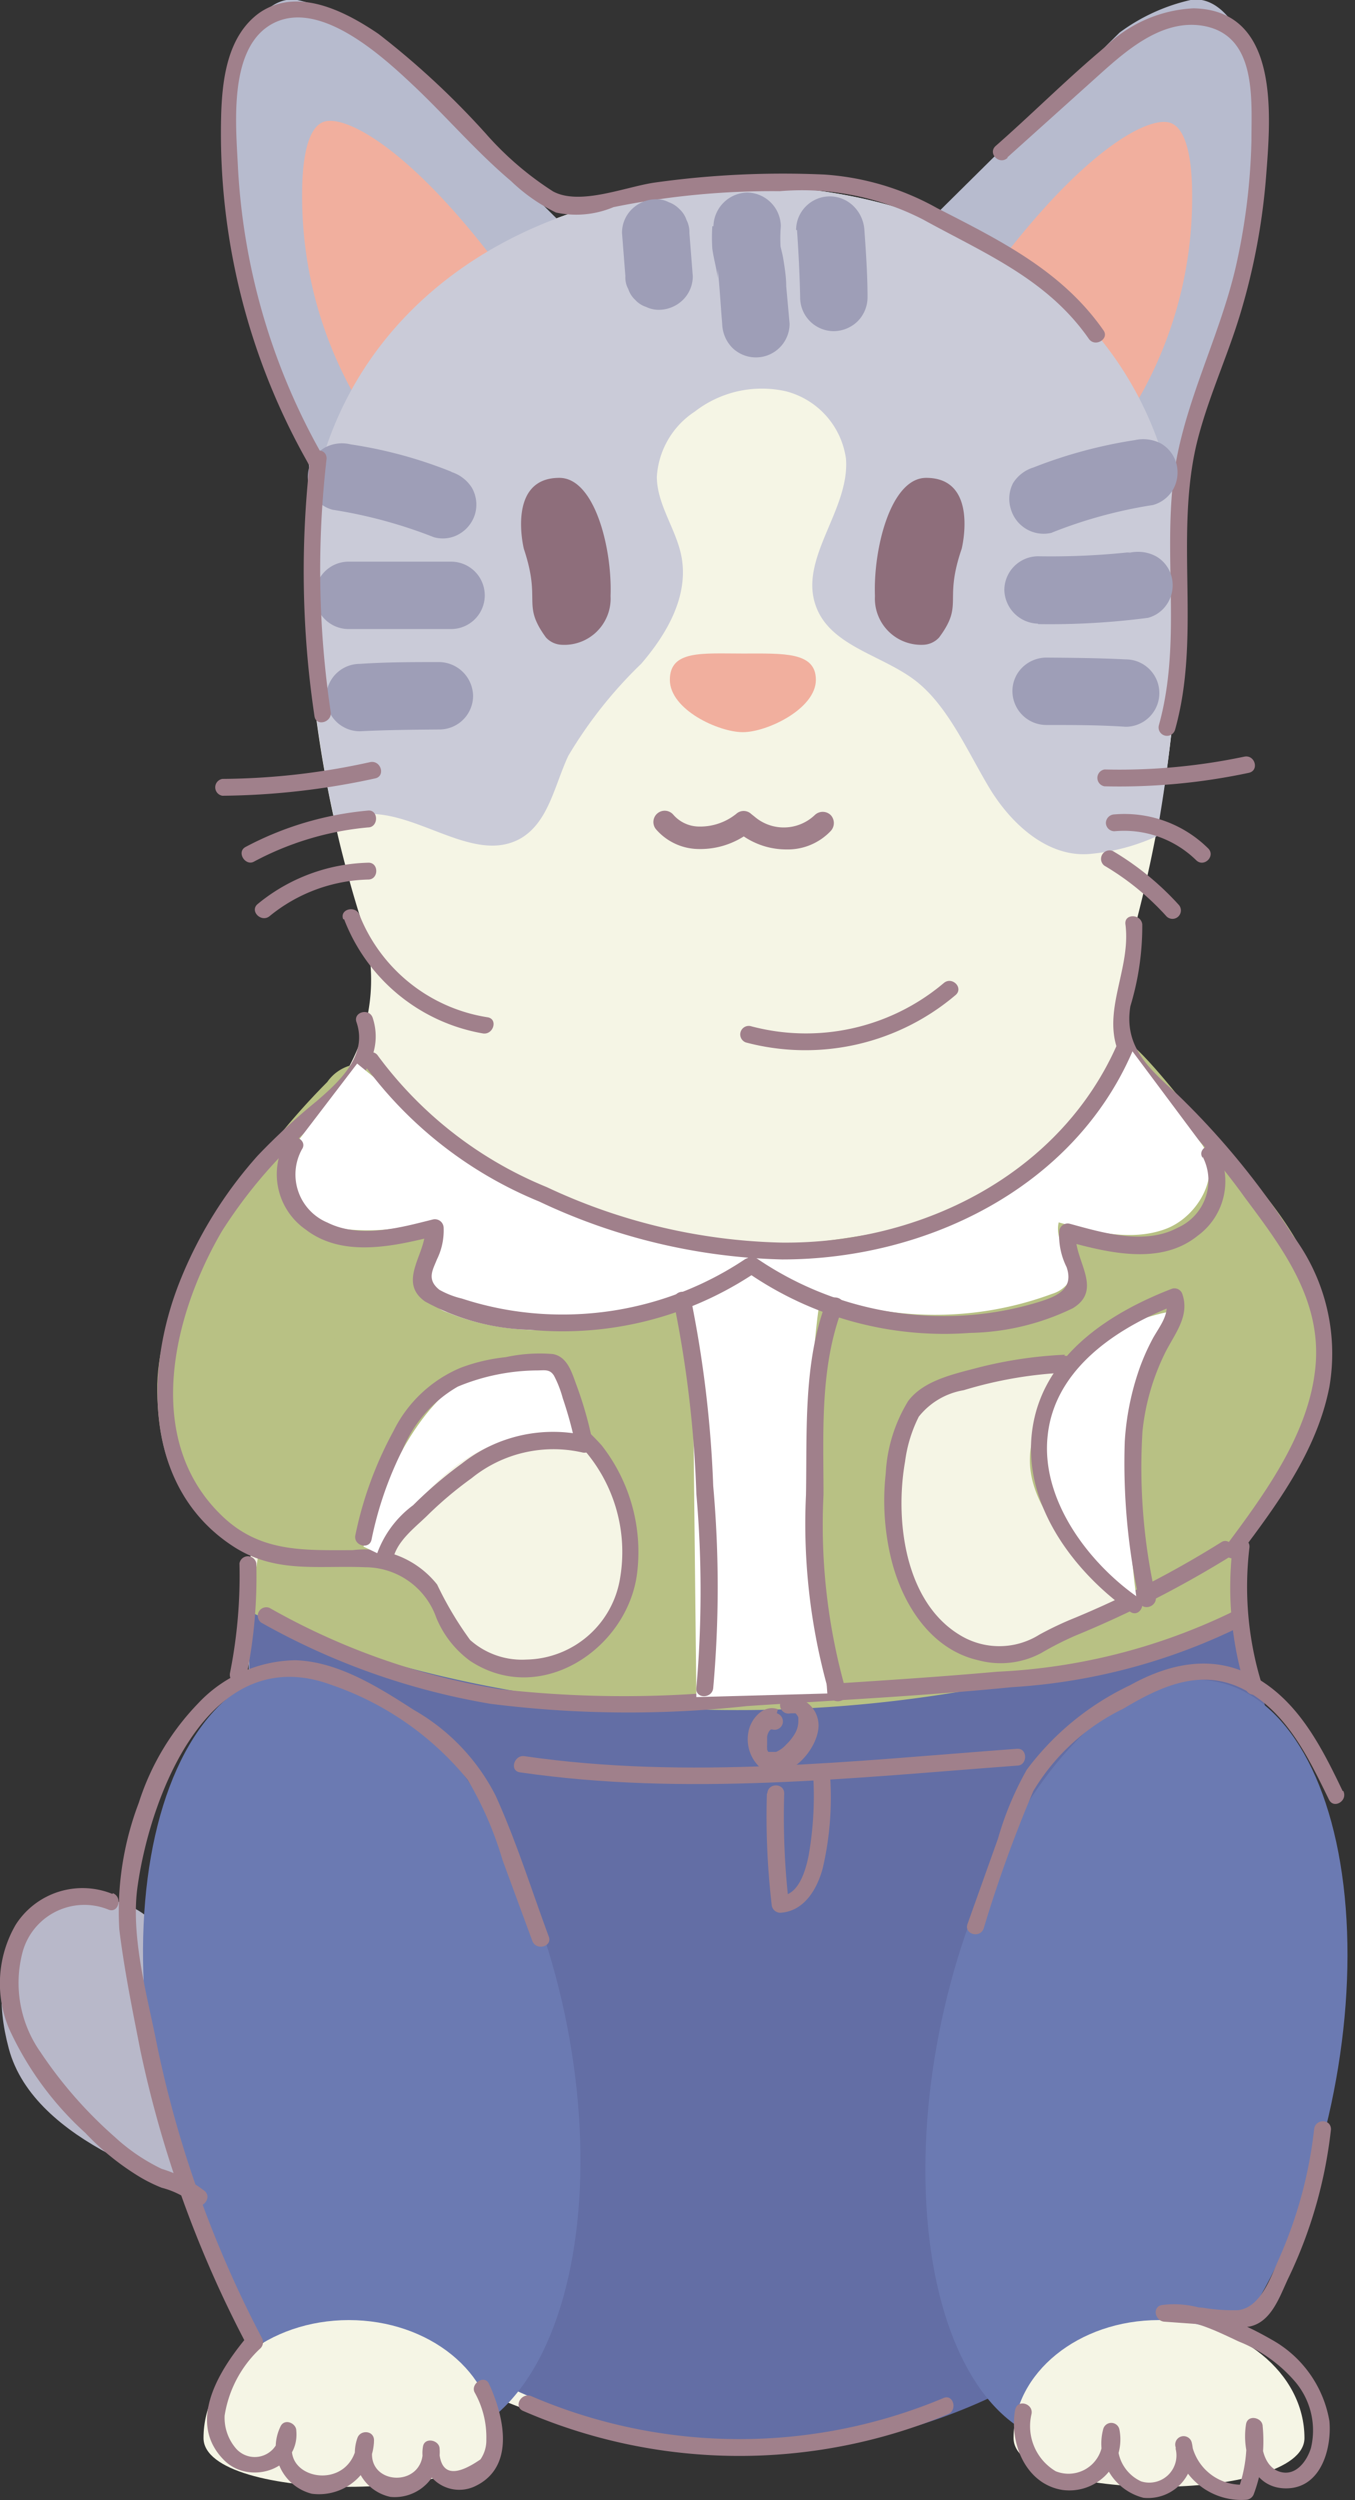<svg id="Layer_1" data-name="Layer 1" xmlns="http://www.w3.org/2000/svg" viewBox="0 0 60.32 111.28"><rect x="0" y="0" width="60.32" height="111.28" fill="#333333" stroke="none"/><defs><style>.cls-1{fill:#b8b8c9;}.cls-2{fill:#f5f5e5;}.cls-3{fill:#b8c184;}.cls-4{fill:#636ea5;}.cls-5{fill:#6b7ab2;}.cls-6{fill:#f1af9e;}.cls-7{fill:#a0808b;}.cls-8{fill:#b7bbce;}.cls-9{fill:#cacbd8;}.cls-10{fill:#8e6e7b;}.cls-11{fill:#9e9eb7;}.cls-12{fill:#fff;}</style></defs><path class="cls-1" d="M9.82,97.9c-1.76-.68-8.29-2.44-9.43-6.72-2.23-8.38,7.87-8.38,7.32-2.85-.38,3.92,6.53,6.78,6.53,6.78Z"/><path class="cls-2" d="M50.87,47.94A7.78,7.78,0,0,1,50.32,42a60,60,0,0,0,2.21-16.43c0-10.75-8.72-17.3-19.46-17.3s-19.46,6.55-19.46,17.3A53.59,53.59,0,0,0,16.09,41a8.12,8.12,0,0,1-.53,6.44c-4,7.42-4.49,17.39-4.49,28.37,0,22.92,5,33.5,22,32.5,19-1.11,22-9.58,22-32.5C55.07,65.07,54.72,55.3,50.87,47.94Z"/><polygon class="cls-3" points="11.1 71.72 13.29 58 50.77 57.25 55.25 68.89 55.32 71.82 38.95 79.06 24.1 78.35 11.1 71.72"/><path class="cls-4" d="M11.1,71.72s19.17,9.83,44.22.1l3,12.41-13,21.87a25.39,25.39,0,0,1-12,3c-5,0-11-3-11-3l-11.27-25Z"/><path class="cls-2" d="M46.44,61l-2.06.1a3.43,3.43,0,0,0-1,.2l-1.24.46a3.2,3.2,0,0,0-1.94,2.07l-.57,1.88a3.18,3.18,0,0,0-.12,1.15l.11,1.51a3.25,3.25,0,0,0,.22,1l.76,1.84a3.25,3.25,0,0,0,.62,1h0a3.31,3.31,0,0,0,1.5.9l1,.26a3.16,3.16,0,0,0,2.1-.15L48.51,72l.17-.08.42-.21a3.18,3.18,0,0,0,1.67-3.55l-1.06-4.7A3.2,3.2,0,0,0,46.44,61Z"/><ellipse class="cls-5" cx="50.6" cy="91.8" rx="17.31" ry="8.87" transform="translate(-49.74 122.15) rotate(-77.97)"/><path class="cls-2" d="M58.07,108.52c0-2.9-2.9-5.25-6.48-5.25s-6.47,2.35-6.47,5.25S58.07,111.41,58.07,108.52Z"/><ellipse class="cls-5" cx="16.11" cy="91.53" rx="9.23" ry="17.51" transform="translate(-18.73 5.37) rotate(-12.03)"/><path class="cls-6" d="M36.32,30.26c0,1.29-2.17,2.33-3.25,2.33s-3.25-1-3.25-2.33,1.45-1.17,3.25-1.17S36.32,29,36.32,30.26Z"/><path class="cls-7" d="M35,37.81a3.39,3.39,0,0,1-1.89-.58,3.61,3.61,0,0,1-2.07.56,2.54,2.54,0,0,1-1.83-.87.5.5,0,0,1,.76-.66,1.53,1.53,0,0,0,1.12.53,2.56,2.56,0,0,0,1.68-.56.49.49,0,0,1,.67,0l.15.12a2,2,0,0,0,2.68-.07.51.51,0,0,1,.71,0,.52.52,0,0,1,0,.71A2.64,2.64,0,0,1,35,37.81Z"/><path class="cls-2" d="M22,108.52c0-2.9-2.9-5.25-6.47-5.25s-6.47,2.35-6.47,5.25S22,111.41,22,108.52Z"/><path class="cls-8" d="M40.84,10.36l9-8.91A8.44,8.44,0,0,1,53,0c1.69-.3,3.38,2.53,3,7s-.24,6.47-3.51,13.68L52,26.13Z"/><path class="cls-8" d="M25.42,10.36l-9-8.91A8.53,8.53,0,0,0,13.24,0c-1.69-.3-3.38,2.53-3,7s.24,6.47,3.51,13.68l.53,5.39Z"/><path class="cls-6" d="M16.45,18.69a17.94,17.94,0,0,1-3-10c0-.59,0-3,1-3.28s4,1.28,8.22,7.07h0a23.51,23.51,0,0,0-5.62,5.37Z"/><path class="cls-6" d="M50.07,18.75a17.94,17.94,0,0,0,3-10c0-.6,0-3-1-3.29s-4,1.29-8.22,7.08h0a23.27,23.27,0,0,1,5.62,5.36Z"/><path class="cls-9" d="M15.79,36.3c2.51-.55,5.22,2.29,7.42,1,1.22-.74,1.48-2.36,2.09-3.66a19.55,19.55,0,0,1,3.25-4.1c1.14-1.33,2.11-3,1.79-4.75-.23-1.23-1.09-2.31-1.1-3.56a3.74,3.74,0,0,1,1.69-2.91A4.87,4.87,0,0,1,35,17.42a3.61,3.61,0,0,1,2.66,3c.18,2.29-2.15,4.47-1.32,6.61.65,1.7,2.83,2.11,4.31,3.19S43,33.31,44,35s2.69,3.23,4.62,3a9.11,9.11,0,0,0,2.86-.77,67.14,67.14,0,0,0,1.06-11.66c0-10.75-8.72-17.3-19.46-17.3s-19.46,6.55-19.46,17.3a53.91,53.91,0,0,0,1.24,10.79Z"/><path class="cls-10" d="M23.32,24.43s-.78-3.16,1.58-3.16c1.58,0,2.36,3.16,2.28,5.26A2.06,2.06,0,0,1,25,28.7a1,1,0,0,1-.7-.33C23.21,26.87,24.11,26.79,23.32,24.43Z"/><path class="cls-10" d="M42.81,24.43s.79-3.16-1.58-3.16c-1.58,0-2.36,3.16-2.28,5.26a2.06,2.06,0,0,0,2.16,2.17,1,1,0,0,0,.7-.33C42.92,26.87,42,26.79,42.81,24.43Z"/><path class="cls-3" d="M50.35,47.71S60.27,54.38,59,60.92c-2,10.35-9,10.35-10,9.35-3.93-3.92-4.92-6.66,1.33-11.21a3.71,3.71,0,0,0,1.38-3.69Z"/><path class="cls-2" d="M17.07,69.27s1.38-8.23,8.19-6.11L27,65.33l1,3.39-.6,3-1.82,1.9-1.81.56-2.33-.13-1.23-1.3-1.2-2.51Z"/><path class="cls-3" d="M15.66,47.71S6.9,55.26,7,61.92c.09,7.35,5.82,7.16,8.15,7.6,3.94.75,3-6.71,8.64-5.88,4.3.63-.7-2.37-6.9-3.41-2-.34-3.83.16-3.52-1.52Z"/><path class="cls-7" d="M33.2,46.4a10.33,10.33,0,0,0,9.34-2.11c.37-.32-.16-.85-.53-.53a9.51,9.51,0,0,1-8.61,1.91.38.38,0,0,0-.2.73Z"/><path class="cls-7" d="M49.17,35a27.67,27.67,0,0,0,6.42-.6c.48-.1.28-.82-.2-.72a27,27,0,0,1-6.22.57.38.38,0,0,0,0,.75Z"/><path class="cls-7" d="M49.61,37a4.59,4.59,0,0,1,3.64,1.29c.35.34.88-.19.53-.53a5.3,5.3,0,0,0-4.17-1.51.39.39,0,0,0-.38.38.38.38,0,0,0,.38.37Z"/><path class="cls-7" d="M49.16,38.53a11.82,11.82,0,0,1,2.77,2.26.37.37,0,0,0,.53-.53,12.68,12.68,0,0,0-2.92-2.38.38.38,0,0,0-.38.65Z"/><path class="cls-7" d="M16.38,36.08a14.33,14.33,0,0,0-5.45,1.62c-.42.23,0,.87.38.65a13.31,13.31,0,0,1,5.07-1.52c.48,0,.48-.8,0-.75Z"/><path class="cls-7" d="M9.9,35.42a33,33,0,0,0,6.79-.77c.48-.09.28-.81-.2-.73a31.19,31.19,0,0,1-6.59.75.38.38,0,0,0,0,.75Z"/><path class="cls-7" d="M12,40.78a7.2,7.2,0,0,1,4.39-1.63c.48,0,.48-.77,0-.75a8.05,8.05,0,0,0-4.92,1.84c-.37.31.16.84.53.54Z"/><path class="cls-7" d="M59.77,79.72c-.91-1.9-1.91-3.89-3.78-5s-3.85-.73-5.7.3a12.3,12.3,0,0,0-4.58,3.75,14,14,0,0,0-1.28,3.06l-1.36,3.81c-.16.46.56.65.72.2A59.24,59.24,0,0,1,46,79.72,9.5,9.5,0,0,1,50,76.06c1.8-1.08,3.67-1.9,5.64-.71,1.75,1.06,2.66,3,3.52,4.75.21.44.85.06.64-.38Z"/><path class="cls-7" d="M14.73,20.91A29,29,0,0,1,10.59,7.39C10.5,5.56,10.18,2.27,12,1.13c2.11-1.31,5,1.35,6.43,2.7s2.78,2.93,4.32,4.23a7.85,7.85,0,0,0,2,1.4,4.27,4.27,0,0,0,2.56-.24,35.3,35.3,0,0,1,7.4-.71,11.8,11.8,0,0,1,6.38,1.26c2.72,1.5,5.52,2.64,7.38,5.31.28.4.93,0,.65-.38-1.85-2.65-4.6-4-7.41-5.44a11.9,11.9,0,0,0-5-1.49,41.07,41.07,0,0,0-7.52.35c-1.32.18-3.36,1.05-4.57.4a14.05,14.05,0,0,1-3-2.58,36.35,36.35,0,0,0-4.77-4.43c-1.47-1-3.6-2.11-5.3-.94-1.39,1-1.64,2.85-1.7,4.4a29.74,29.74,0,0,0,4.26,16.32.38.38,0,0,0,.65-.38Z"/><path class="cls-7" d="M44.85,7,49,3.27c1.26-1.13,2.87-2.5,4.71-2.09,2.24.51,2,3.27,2,5.08a28.16,28.16,0,0,1-.7,5.63c-.76,3.28-2.45,6.3-2.8,9.67-.38,3.58.36,7.2-.62,10.72a.37.37,0,0,0,.72.2c1.16-4.13,0-8.45.93-12.6.48-2.06,1.41-4,2-6a29,29,0,0,0,1.12-6C56.57,5.17,57,.46,53.14.37a6.05,6.05,0,0,0-3.93,1.71c-1.68,1.4-3.27,3-4.89,4.42-.36.33.17.86.53.53Z"/><path class="cls-7" d="M10.66,69.59a22.06,22.06,0,0,1-.42,4.87c-.1.47.62.68.72.2a22.05,22.05,0,0,0,.45-5.07.38.38,0,0,0-.75,0Z"/><path class="cls-7" d="M54.87,68.89a15.11,15.11,0,0,0,.58,6.27.37.37,0,0,0,.72-.2,14.66,14.66,0,0,1-.55-6.07c.06-.48-.69-.47-.75,0Z"/><path class="cls-11" d="M27.69,10.37l.15,1.92a1.08,1.08,0,0,0,.13.58,1.14,1.14,0,0,0,.31.48,1.11,1.11,0,0,0,.48.31,1.27,1.27,0,0,0,.58.13,1.54,1.54,0,0,0,1.06-.44,1.47,1.47,0,0,0,.44-1.06l-.15-1.92a1.17,1.17,0,0,0-.13-.58,1.14,1.14,0,0,0-.31-.48A1.24,1.24,0,0,0,29.77,9a1.15,1.15,0,0,0-.58-.13,1.54,1.54,0,0,0-1.06.44,1.47,1.47,0,0,0-.44,1.06Z"/><path class="cls-11" d="M31.71,10.07a7.36,7.36,0,0,0,0,1c.06.45.19.87.24,1.31l0-.4c.09.81.13,1.62.2,2.43a1.58,1.58,0,0,0,.44,1.06,1.5,1.5,0,0,0,2.56-1.06L35,12.74c0-.39-.06-.77-.12-1.15s-.13-.54-.17-.82l.05.39a6.59,6.59,0,0,1,0-1.09,1.52,1.52,0,0,0-1.5-1.5,1.54,1.54,0,0,0-1.5,1.5Z"/><path class="cls-11" d="M35.48,10.24c.07,1,.12,2,.14,3a1.5,1.5,0,0,0,1.5,1.5,1.54,1.54,0,0,0,1.06-.44,1.52,1.52,0,0,0,.44-1.06c0-1-.07-2-.14-3A1.63,1.63,0,0,0,38,9.18a1.5,1.5,0,0,0-2.12,0,1.49,1.49,0,0,0-.44,1.06Z"/><path class="cls-11" d="M15.52,28h4.56a1.5,1.5,0,0,0,0-3H15.52a1.5,1.5,0,1,0,0,3Z"/><path class="cls-11" d="M46.21,27.78a33.48,33.48,0,0,0,4.9-.28,1.47,1.47,0,0,0,.89-.69,1.52,1.52,0,0,0,.15-1.16,1.47,1.47,0,0,0-.69-.89,1.7,1.7,0,0,0-1.15-.16l-.14,0,.39-.05a33.18,33.18,0,0,1-4.35.21,1.51,1.51,0,0,0-1.5,1.5,1.54,1.54,0,0,0,1.5,1.5Z"/><path class="cls-11" d="M46.57,32.27c1.18,0,2.36,0,3.54.08a1.5,1.5,0,0,0,0-3c-1.18-.06-2.36-.07-3.54-.08a1.54,1.54,0,0,0-1.06.44,1.47,1.47,0,0,0-.44,1.06,1.51,1.51,0,0,0,1.5,1.5Z"/><path class="cls-11" d="M46.82,23.71a20.69,20.69,0,0,1,4.5-1.23,1.49,1.49,0,0,0,.9-.69,1.54,1.54,0,0,0,.15-1.15,1.49,1.49,0,0,0-.69-.9,1.72,1.72,0,0,0-1.16-.15A21,21,0,0,0,46,20.81a1.64,1.64,0,0,0-.9.69A1.52,1.52,0,0,0,45,22.66a1.52,1.52,0,0,0,1.84,1.05Z"/><path class="cls-11" d="M19.56,29.47c-1.18,0-2.36,0-3.54.08a1.5,1.5,0,0,0,0,3c1.18-.06,2.36-.07,3.54-.08a1.5,1.5,0,0,0,1.5-1.5,1.53,1.53,0,0,0-1.5-1.5Z"/><path class="cls-3" d="M9.91,55a5.39,5.39,0,0,1,2.53,1.37,25.07,25.07,0,0,1,1.66,3c1,2,.68-.79,1,0,2.22-.77,3.76.17,6.12.08l5.63-.19a21.65,21.65,0,0,1,4.83.19c2.13.41,4.16,1.46,6.32,1.42s4.11-1.13,6.22-1.37c1.55-.17,3.14.12,4.68-.12a8.81,8.81,0,0,0,4.19-2,23.65,23.65,0,0,0,2.78-2.88.66.66,0,0,0,.2-.34.68.68,0,0,0-.12-.38c-1.41-2.58-5.43-7.59-5.85-7.4s-3,7-9.59,8.23A58.28,58.28,0,0,1,31,55.72c-1.69,0-7.78-2-9-3a61.14,61.14,0,0,1-4.92-4.61,1.91,1.91,0,0,0-1.21-.74,1.87,1.87,0,0,0-1.3.79,31.57,31.57,0,0,0-5,6.55"/><path class="cls-11" d="M20.1,21a19.89,19.89,0,0,0-4.49-1.22,1.61,1.61,0,0,0-1.16.15,1.53,1.53,0,0,0-.69.89A1.51,1.51,0,0,0,13.91,22a1.45,1.45,0,0,0,.9.69,21.25,21.25,0,0,1,4.5,1.22,1.45,1.45,0,0,0,1.15-.15,1.53,1.53,0,0,0,.69-.89A1.51,1.51,0,0,0,21,21.7a1.68,1.68,0,0,0-.9-.69Z"/><path class="cls-7" d="M21,61.64a11.37,11.37,0,0,1,4.9,2.78,6.93,6.93,0,0,1,1.71,5.79,4.31,4.31,0,0,1-4.18,3.66A3.47,3.47,0,0,1,20.93,73a15.33,15.33,0,0,1-1.47-2.47A4.13,4.13,0,0,0,15.7,69c-2.19,0-4.12.11-5.82-1.53-3.54-3.4-2.18-8.94,0-12.67a21.66,21.66,0,0,1,4.71-5.26c1.23-1.07,2.57-2.49,2-4.24-.16-.45-.88-.25-.72.2.51,1.48-.76,2.64-1.77,3.51a28.66,28.66,0,0,0-2.62,2.42A18.87,18.87,0,0,0,8,57.05c-1.59,4-1.58,9.23,2.41,11.8,1.87,1.2,3.76.82,5.85.91A3.36,3.36,0,0,1,19.42,72a4.49,4.49,0,0,0,1.51,1.93c3.13,2.06,7-.54,7.43-3.89a7.7,7.7,0,0,0-1.58-5.71,11.61,11.61,0,0,0-5.61-3.43c-.46-.15-.66.57-.2.73Z"/><path class="cls-7" d="M55.18,69.19c1.7-2.26,3.45-4.63,4-7.46A8.77,8.77,0,0,0,57.56,55a34.78,34.78,0,0,0-5.13-6.27c-1.22-1.12-2.41-2.09-2.11-3.94a12.26,12.26,0,0,0,.53-3.65c-.06-.47-.81-.48-.75,0,.29,2.23-1.41,4.31.08,6.39a19.89,19.89,0,0,0,2.35,2.33,29.83,29.83,0,0,1,2.89,3.45c1.68,2.25,3.42,4.55,3.14,7.52s-2.24,5.64-4,8c-.29.39.36.76.64.38Z"/><path class="cls-7" d="M47.41,60.3a19,19,0,0,0-3.89.58c-1.05.28-2.4.56-3.09,1.48a6.84,6.84,0,0,0-1,3.22,11,11,0,0,0,.25,3.84c.5,2,1.76,4,3.87,4.48a3.83,3.83,0,0,0,2.8-.32,14.29,14.29,0,0,1,1.51-.77,47.37,47.37,0,0,0,6.88-3.51c.4-.26,0-.91-.38-.65A44.47,44.47,0,0,1,47.88,72a14.82,14.82,0,0,0-1.61.76,3.36,3.36,0,0,1-3.57,0c-2.44-1.5-2.86-5.14-2.41-7.7a6.22,6.22,0,0,1,.61-2,3.23,3.23,0,0,1,2-1.18,18.46,18.46,0,0,1,4.48-.78c.48,0,.49-.78,0-.75Z"/><path class="cls-7" d="M24.43,86.2C23.66,84.12,23,82,22.07,79.94a9.17,9.17,0,0,0-3.65-3.83c-1.55-1-3.38-2.16-5.28-2.21a6.05,6.05,0,0,0-4.32,1.92,11.28,11.28,0,0,0-2.64,4.42,13.6,13.6,0,0,0-.87,5.63c.22,1.81.59,3.62.94,5.4A50.38,50.38,0,0,0,11,104.4l.06-.46c-1.22,1.44-2.8,3.82-1.1,5.55,1.13,1.16,3.39.44,3.23-1.3,0-.33-.52-.56-.7-.19a2.13,2.13,0,0,0,1.39,3,2.45,2.45,0,0,0,2.77-2.38c0-.44-.61-.48-.74-.1a2,2,0,0,0,1.47,2.62A2,2,0,0,0,19.57,109c0-.39-.67-.54-.74-.1a1.64,1.64,0,0,0,2.31,1.77c1.83-.86,1.29-3.13.63-4.56-.2-.44-.84,0-.64.38a4.06,4.06,0,0,1,.52,2.09,1.5,1.5,0,0,1-.26.89c-1.16.8-1.77.68-1.84-.37l-.73-.1c.11,1.86-2.8,1.64-2.17-.26l-.74-.1c-.23,2.44-3.69,1.71-2.76-.24l-.7-.19a1.11,1.11,0,0,1-1.95.77,2.1,2.1,0,0,1-.5-1.46,5.18,5.18,0,0,1,1.6-3,.38.38,0,0,0,.06-.45A49.78,49.78,0,0,1,7,91.08c-.44-2.26-1.22-4.93-.86-7.22C6.74,79.78,9.37,73,14.76,75a13.44,13.44,0,0,1,6.06,4.22,15.75,15.75,0,0,1,1.55,3.57L23.7,86.4c.17.44.9.25.73-.2Z"/><path class="cls-7" d="M45.2,107.21c-.29,1.48.43,3.35,2.09,3.62a2.27,2.27,0,0,0,2.54-2.7.37.37,0,0,0-.72,0,2.49,2.49,0,0,0,1.79,3.05,2,2,0,0,0,2.15-2.47.37.37,0,0,0-.72.2,3,3,0,0,0,3.13,2.36.39.39,0,0,0,.36-.27,6.72,6.72,0,0,0,.39-3c0-.39-.66-.55-.74-.1-.2,1.23.28,2.89,1.82,2.86s2-1.81,1.89-3a5.13,5.13,0,0,0-2.59-3.63,14.29,14.29,0,0,0-2.38-1.1,4.31,4.31,0,0,0-2.49-.43c-.44.09-.3.7.1.74l2.21.16a5.59,5.59,0,0,0,1.58.06c1-.19,1.37-1.38,1.74-2.15a20.43,20.43,0,0,0,1.9-6.63c0-.48-.7-.48-.75,0a19.47,19.47,0,0,1-1.56,5.75c-.37.83-.81,2.18-1.83,2.3a8.19,8.19,0,0,1-1.56-.11l-1.73-.13.1.73c1-.21,2.33.49,3.24.91a6.44,6.44,0,0,1,2.45,1.73,3.35,3.35,0,0,1,.75,3c-.18.59-.68,1.28-1.39,1.06s-.89-1.19-.77-1.86l-.74-.1a6.26,6.26,0,0,1-.36,2.81l.36-.28a2.26,2.26,0,0,1-2.41-1.81l-.72.2a1.21,1.21,0,0,1-1.53,1.47,1.78,1.78,0,0,1-1-2h-.72A1.52,1.52,0,0,1,47,110a2.33,2.33,0,0,1-1.08-2.55c.09-.47-.63-.67-.72-.2Z"/><path class="cls-7" d="M15.32,40.92A8.1,8.1,0,0,0,21.5,46c.47.07.68-.65.2-.72A7.36,7.36,0,0,1,16,40.72c-.17-.44-.9-.25-.72.2Z"/><path class="cls-7" d="M13.81,20.41A43.61,43.61,0,0,0,14,31.88c.07.48.8.27.72-.2a43,43,0,0,1-.18-11.27c0-.48-.7-.48-.75,0Z"/><path class="cls-7" d="M5,84.3A3.53,3.53,0,0,0,.7,85.67a5.19,5.19,0,0,0-.3,4.62,14.25,14.25,0,0,0,3.4,4.65A11.52,11.52,0,0,0,6,96.76a6.82,6.82,0,0,0,1.2.62,3.82,3.82,0,0,1,1.4.69c.33.35.86-.19.53-.53a5.94,5.94,0,0,0-1.93-1,8.48,8.48,0,0,1-2.09-1.42,19.24,19.24,0,0,1-3.31-3.78A5.35,5.35,0,0,1,1,86.91,2.85,2.85,0,0,1,4.83,85c.44.18.64-.55.2-.73Z"/><path class="cls-7" d="M42,106.74a23.45,23.45,0,0,1-18.34-.08c-.44-.19-.82.45-.38.65a24.14,24.14,0,0,0,18.92.15c.44-.18.24-.91-.2-.72Z"/><path class="cls-7" d="M54.73,71.81a26.74,26.74,0,0,1-10.33,2.6c-3.7.33-7.42.53-11.13.78a49.25,49.25,0,0,1-11,0A30.77,30.77,0,0,1,12,71.57a.38.38,0,0,0-.38.65,31.37,31.37,0,0,0,10.22,3.62,48.92,48.92,0,0,0,11.41.1c3.92-.26,7.86-.45,11.78-.84A26.7,26.7,0,0,0,55.1,72.46c.43-.23,0-.88-.37-.65Z"/><path class="cls-7" d="M23.15,78.89c7.38,1.07,14.74.25,22.13-.3.47,0,.48-.78,0-.75-7.32.54-14.63,1.39-21.93.33-.47-.07-.68.66-.2.72Z"/><path class="cls-7" d="M34.63,76.08c-.66-.24-1.22.46-1.31,1a1.71,1.71,0,0,0,.45,1.53c1.11,1,2.68-.68,2.67-1.83A1.28,1.28,0,0,0,35,75.54a.37.37,0,1,0,.2.72c-.06,0,0,0,0,0h.07c-.06,0,.06,0,.08,0l.06,0,0,0,0,0a.5.5,0,0,1,.13.19c0,.06,0,0,0,0l0,.07s0,0,0,.06,0,0,0,0a1.11,1.11,0,0,1-.14.56,2.11,2.11,0,0,1-.39.5,1.31,1.31,0,0,1-.46.34l-.08,0h-.17c.08,0,0,0-.05,0s-.06,0,0,0l0,0-.05,0c.06,0,0,0,0,0L34.21,78c0,.06,0,0,0,0l-.06-.12c0,.07,0,0,0-.07a.5.5,0,0,1,0-.13s0-.12,0-.08,0,0,0,0V77.3s0-.08,0,0,0-.06,0,0a.64.64,0,0,1,.11-.27s0,0,0,0l0,0a.12.12,0,0,0,.05-.05s0,0,0,0l0,0h0l.07,0a.37.37,0,0,0,.46-.26.38.38,0,0,0-.26-.46Z"/><path class="cls-7" d="M34.14,79.83a33.83,33.83,0,0,0,.21,4.93.39.39,0,0,0,.38.38c1.09-.06,1.66-1.09,1.9-2a13.94,13.94,0,0,0,.31-4.27c0-.48-.78-.48-.75,0A15.22,15.22,0,0,1,36,82.58c-.13.65-.43,1.77-1.25,1.81l.37.37a33.83,33.83,0,0,1-.21-4.93c0-.48-.73-.48-.75,0Z"/><path class="cls-12" d="M28.06,55.68,30.81,58,31,75.54l5.83-.16c-.39-5.73-1.16-11.5-.38-17.2l5.82-2.07Z"/><path class="cls-12" d="M13.44,50.56c-1,1.27-1,3.29.51,3.88a9.22,9.22,0,0,0,5.15-.09c.21,1-.4,2.9.2,3.67a1.36,1.36,0,0,0,.62.4c4.46,1.82,9.81.26,13.79-2.44,0,0-7,.34-17.81-8.64Z"/><path class="cls-12" d="M53.46,50.88c1,1.28-.08,3.28-1.59,3.83s-3.19.13-4.74-.3c-.24,1,.95,2,.33,2.8a1.41,1.41,0,0,1-.62.38,15,15,0,0,1-13.76-1.74s14,.5,17-9.5Z"/><path class="cls-7" d="M16.19,47.36A18.19,18.19,0,0,0,24,53.48a26.73,26.73,0,0,0,10.82,2.58c6.43,0,13-3.2,15.61-9.3.19-.44-.46-.82-.65-.38-2.52,5.87-8.77,9-15,8.93a25.87,25.87,0,0,1-10.44-2.47A17.62,17.62,0,0,1,16.83,47c-.26-.4-.91,0-.64.38Z"/><path class="cls-7" d="M12.71,50.79a3,3,0,0,0,.9,3.94c1.65,1.27,3.94.74,5.78.28l-.47-.36c.11,1.1-1.27,2.38,0,3.28a10.15,10.15,0,0,0,4.67,1.26,15.4,15.4,0,0,0,9.94-2.48c.4-.26,0-.91-.38-.65a14.61,14.61,0,0,1-8.28,2.45,14.31,14.31,0,0,1-4.31-.71,3.8,3.8,0,0,1-1-.39c-.58-.46-.29-.89-.11-1.35a2.92,2.92,0,0,0,.3-1.41.39.39,0,0,0-.48-.37c-1.47.37-3.24.86-4.69.14a2.32,2.32,0,0,1-1.14-3.26c.27-.39-.38-.77-.65-.37Z"/><path class="cls-7" d="M53.54,51.49a2.3,2.3,0,0,1-1.12,3.16c-1.46.78-3.3.23-4.8-.18a.38.38,0,0,0-.47.36,3.2,3.2,0,0,0,.33,1.57c.35,1-.48,1.32-1.26,1.56a14.34,14.34,0,0,1-4.32.62A14.76,14.76,0,0,1,33.67,56c-.4-.28-.78.37-.38.65a15.39,15.39,0,0,0,9.89,2.68,10.91,10.91,0,0,0,4.58-1.1c1.4-.85,0-2.19.14-3.35l-.47.36c1.86.51,4.22,1.11,5.88-.23a3,3,0,0,0,.88-3.85c-.27-.4-.92,0-.65.38Z"/><path class="cls-12" d="M50.6,71.18s-5.18-2.88-4.5-6.83,2.8-5,2.8-5,3.92-1.4,3.3-.83C49.1,61.35,50.6,71.18,50.6,71.18Z"/><path class="cls-12" d="M17.07,69.27s3.17-7,9.1-5l-1.64-3.43s-5.27-2.43-8.35,8Z"/><path class="cls-7" d="M17.49,69.42c.17-.81.93-1.38,1.5-1.93a16.72,16.72,0,0,1,2-1.69,5.79,5.79,0,0,1,4.93-1.15.38.38,0,0,0,.46-.47,16.63,16.63,0,0,0-.7-2.48c-.21-.56-.4-1.31-1.07-1.43a7.09,7.09,0,0,0-2.1.14,8,8,0,0,0-2,.47,5.87,5.87,0,0,0-3,2.83,16.66,16.66,0,0,0-1.69,4.62c-.1.47.62.67.72.2a16,16,0,0,1,1.38-4,5.77,5.77,0,0,1,2.46-2.81A9.34,9.34,0,0,1,23.9,61c.34,0,.57-.07.76.23a4.83,4.83,0,0,1,.39,1,17.66,17.66,0,0,1,.58,2.13l.46-.46a6.55,6.55,0,0,0-5.51,1.23A18.63,18.63,0,0,0,18.39,67a4.64,4.64,0,0,0-1.62,2.2c-.1.47.62.67.72.2Z"/><path class="cls-7" d="M50.64,71.09c-2.21-1.55-4.32-4.36-4-7.2.32-3,3.14-4.82,5.71-5.81l-.46-.26c.21.64-.25,1.19-.55,1.72a9.64,9.64,0,0,0-.62,1.39,12,12,0,0,0-.65,3.24,28.65,28.65,0,0,0,.65,7.09c.09.48.81.28.73-.19a26.13,26.13,0,0,1-.59-7.37,10.27,10.27,0,0,1,1-3.47c.41-.83,1.11-1.63.78-2.61a.37.37,0,0,0-.46-.26c-2.83,1.09-5.79,3-6.23,6.31s1.88,6.32,4.36,8.07c.4.28.77-.37.38-.65Z"/><path class="cls-7" d="M30,58a50.59,50.59,0,0,1,1,8.5,49.86,49.86,0,0,1,0,8.64c-.05.48.7.48.75,0a50.82,50.82,0,0,0,0-9,51.06,51.06,0,0,0-1-8.36A.38.38,0,0,0,30,58Z"/><path class="cls-7" d="M36.76,58c-1,2.7-.83,5.68-.88,8.53a27.28,27.28,0,0,0,1.06,8.94c.14.45.87.26.72-.2a26.87,26.87,0,0,1-1-8.74c0-2.78-.17-5.69.85-8.33.18-.45-.55-.64-.72-.2Z"/></svg>